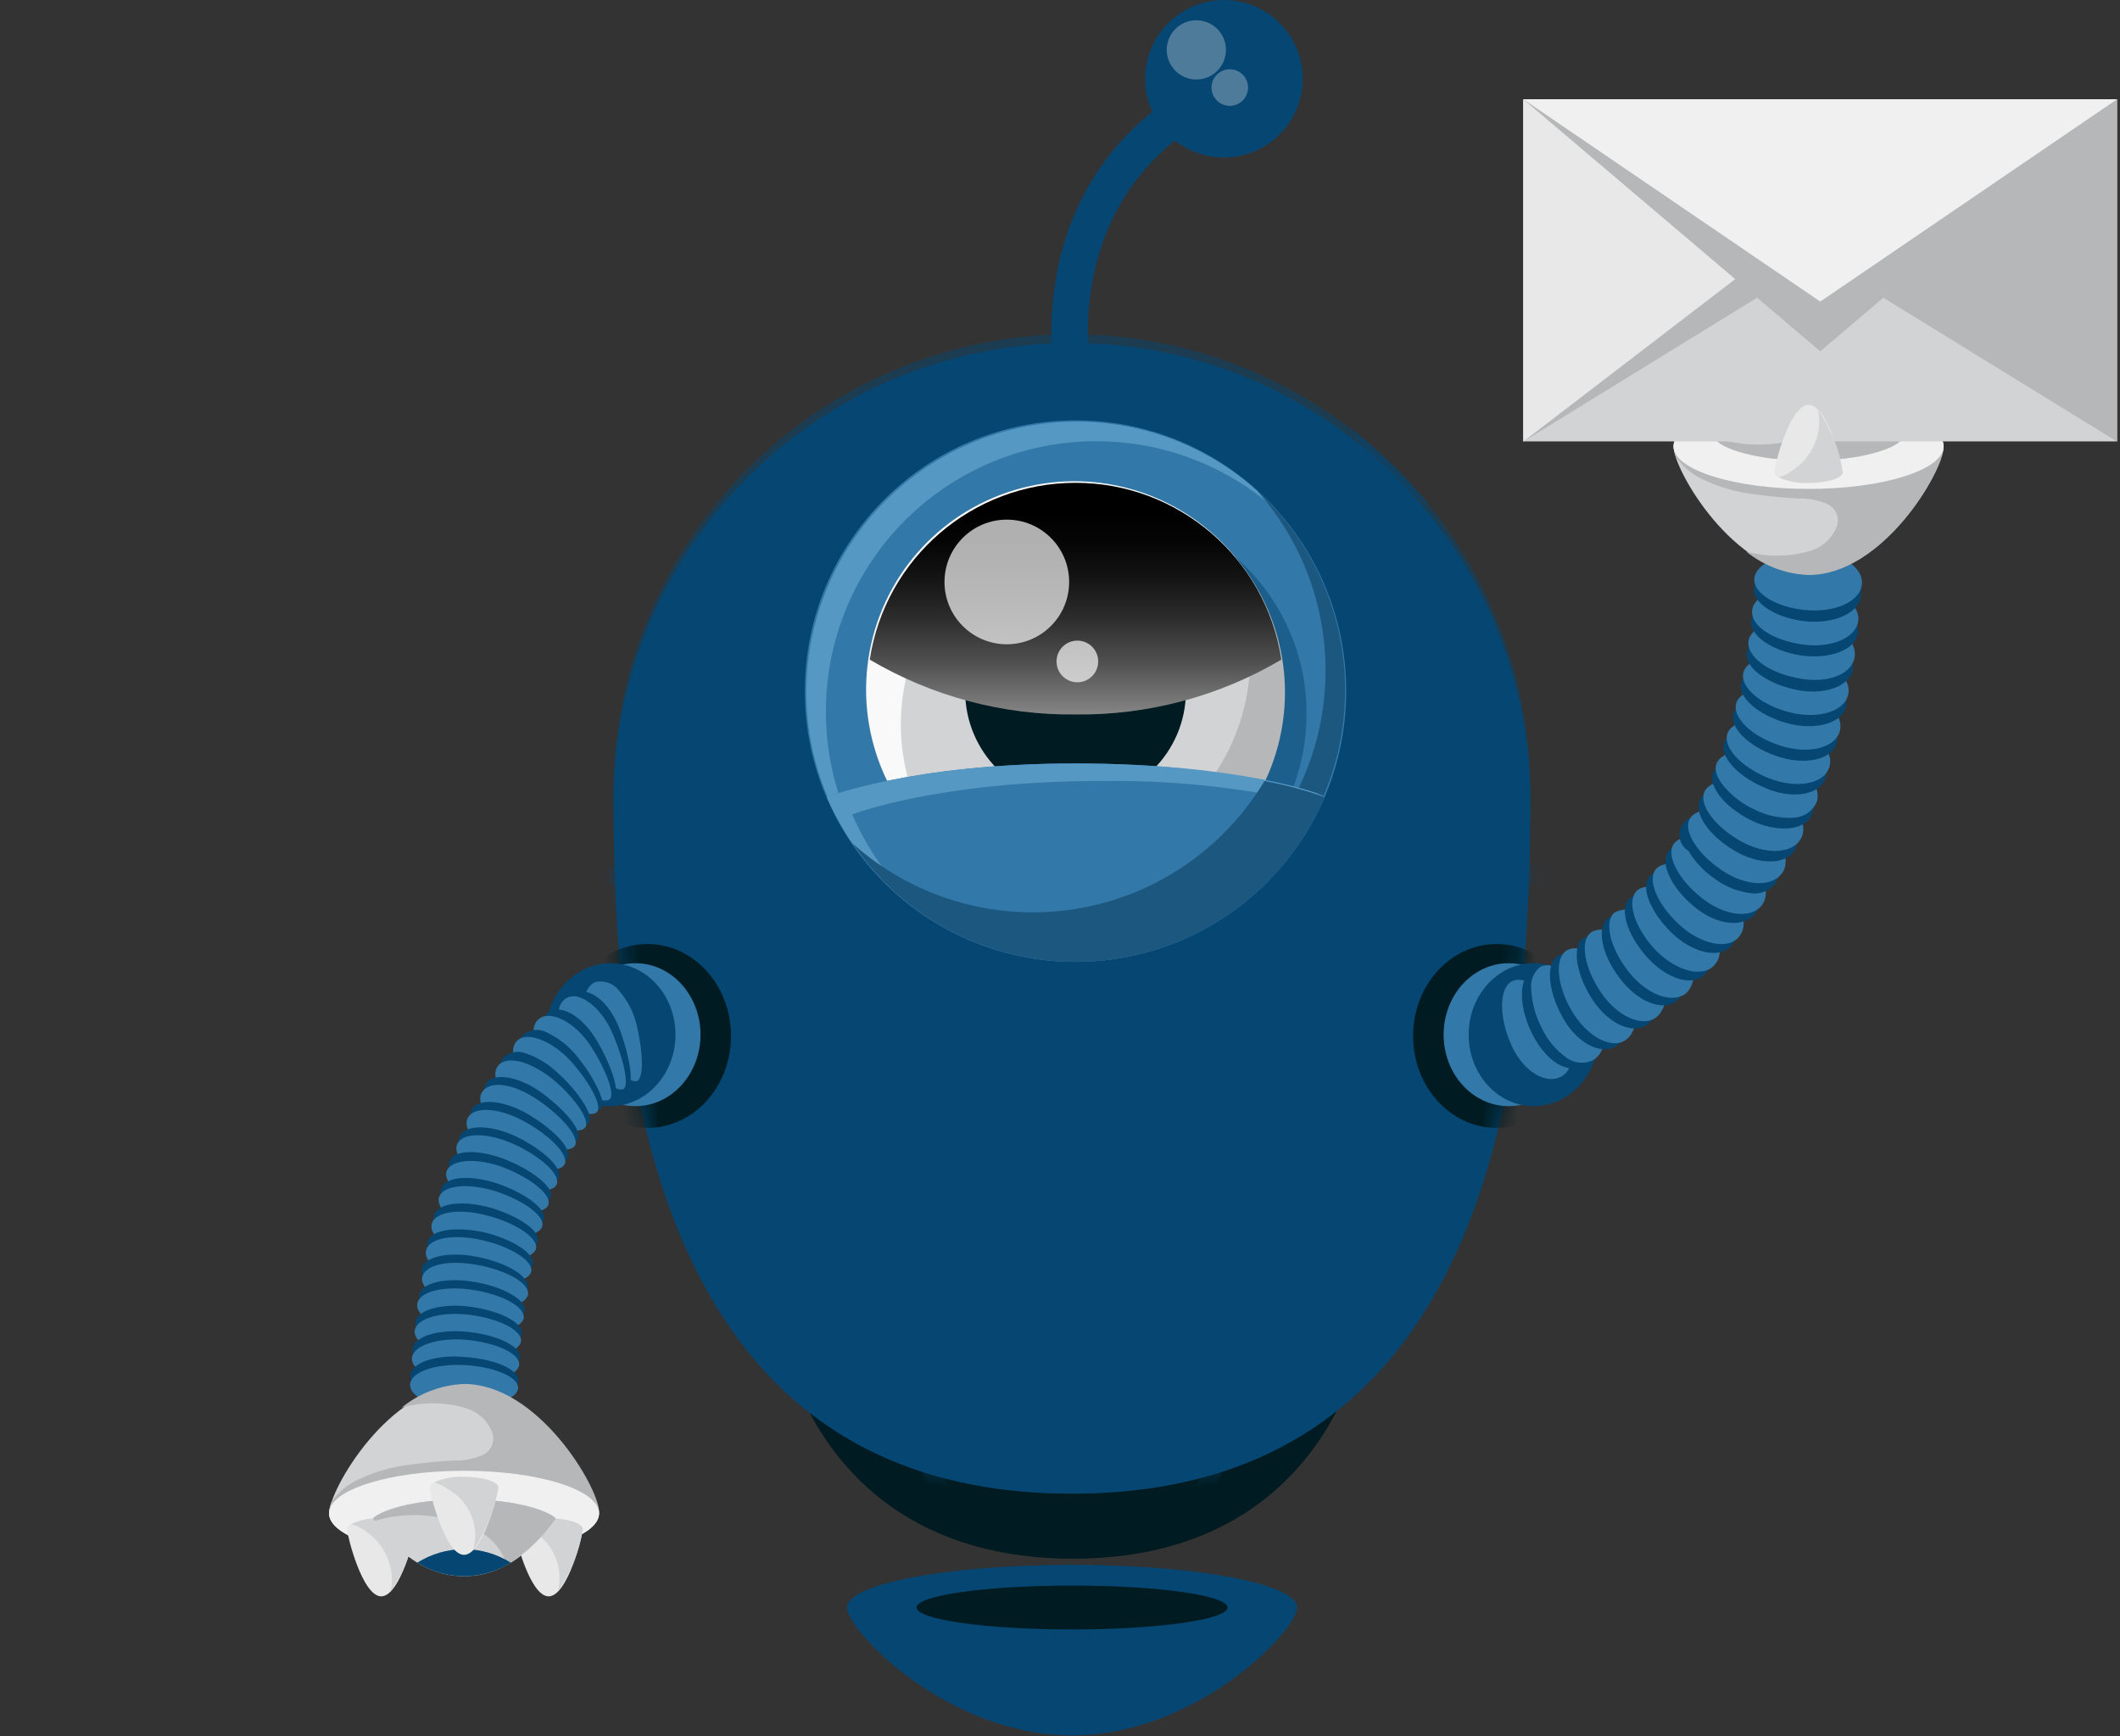 <svg xmlns="http://www.w3.org/2000/svg" xmlns:xlink="http://www.w3.org/1999/xlink" width="116" height="95" viewBox="0 0 116 95"><rect x="0" y="0" width="116" height="95" fill="#333333" stroke="none"/><defs><linearGradient id="a" x1="50%" x2="50%" y1="139.747%" y2="13.049%"><stop offset="0%" stop-color="#FFF"/><stop offset="2%" stop-color="#F4F4F4"/><stop offset="18%" stop-color="#B5B5B5"/><stop offset="34%" stop-color="#7E7E7E"/><stop offset="49%" stop-color="#515151"/><stop offset="64%" stop-color="#2D2D2D"/><stop offset="78%" stop-color="#141414"/><stop offset="90%" stop-color="#050505"/><stop offset="100%"/></linearGradient><path id="b" d="M50.17,24.589 C50.17,38.449 48.64,62.949 25.09,62.949 C1.54,62.949 0,38.449 0,24.589 C0.273,10.93 11.423,2.84217094e-14 25.085,2.84217094e-14 C38.747,2.84217094e-14 49.897,10.93 50.17,24.589 L50.17,24.589 Z"/></defs><g fill="none" fill-rule="evenodd" transform="translate(18)"><path stroke="#064672" stroke-linecap="round" stroke-linejoin="round" stroke-width="2" d="M40.66,20.22 C40.66,20.22 38.95,10.62 47.52,5.64"/><circle cx="48.97" cy="4.31" r="4.31" fill="#064672" fill-rule="nonzero"/><path fill="#064672" fill-rule="nonzero" d="M51.37,0.74 C51.854,1.45 52.112,2.29 52.11,3.15 C52.109,4.743 51.229,6.206 49.822,6.953 C48.415,7.7 46.711,7.611 45.39,6.72 C46.375,8.134 48.107,8.825 49.795,8.478 C51.482,8.131 52.801,6.812 53.148,5.125 C53.495,3.437 52.804,1.705 51.39,0.72 L51.37,0.74 Z" opacity=".5" style="mix-blend-mode:multiply"/><path fill="#064672" fill-rule="nonzero" d="M46.56,7.89 C46.076,7.18 45.818,6.34 45.82,5.48 C45.82,3.1 47.75,1.17 50.13,1.17 C50.99,1.168 51.83,1.426 52.54,1.91 C51.555,0.496 49.823,-0.195 48.135,0.152 C46.448,0.499 45.129,1.818 44.782,3.505 C44.435,5.193 45.126,6.925 46.54,7.91 L46.56,7.89 Z" opacity=".5" style="mix-blend-mode:screen"/><g fill="#F9F9F9" fill-rule="nonzero" opacity=".3" style="mix-blend-mode:screen" transform="translate(45.84 1.11)"><circle cx="1.62" cy="1.62" r="1.62"/><circle cx="3.45" cy="3.68" r="1"/></g><path fill="#064672" fill-rule="nonzero" d="M52.97,87.95 C52.97,89.23 47.46,94.95 40.66,94.95 C33.86,94.95 28.35,89.24 28.35,87.95 C28.35,86.66 33.86,85.62 40.66,85.62 C47.46,85.62 52.97,86.66 52.97,87.95 Z"/><ellipse cx="40.66" cy="87.95" fill="#064672" fill-rule="nonzero" opacity=".5" rx="12.31" ry="2.33" style="mix-blend-mode:multiply"/><ellipse cx="40.66" cy="87.95" fill="#001B21" fill-rule="nonzero" rx="8.51" ry="1.2"/><path fill="#001B21" fill-rule="nonzero" d="M57.19,68.46 C57.19,75.87 53.02,85.28 40.71,85.28 C28.4,85.28 24.19,75.87 24.19,68.46 C24.19,61.05 31.57,52.18 40.67,52.18 C49.77,52.18 57.19,61.09 57.19,68.46 Z"/><path fill="#064672" fill-rule="nonzero" d="M65.74,43.36 C65.74,57.22 64.21,81.72 40.66,81.72 C17.11,81.72 15.57,57.22 15.57,43.36 C15.843,29.701 26.993,18.771 40.655,18.771 C54.317,18.771 65.467,29.701 65.74,43.36 L65.74,43.36 Z"/><path fill="#064672" fill-rule="nonzero" d="M19.67,47.45 C19.671,37.832 25.172,29.061 33.83,24.874 C42.489,20.686 52.78,21.819 60.32,27.79 C53.689,19.428 42.495,16.175 32.415,19.682 C22.336,23.189 15.578,32.688 15.57,43.36 C15.57,53.69 16.43,69.94 26.63,77.54 C20.28,69.15 19.67,56.19 19.67,47.45 Z" opacity=".5" style="mix-blend-mode:screen"/><path fill="#064672" fill-rule="nonzero" d="M55.79,23.36 C59.091,27.713 60.875,33.027 60.87,38.49 C60.87,52.35 59.34,76.85 35.79,76.85 C30.04,76.85 25.62,75.39 22.2,72.98 C25.91,78.16 31.68,81.72 40.66,81.72 C64.21,81.72 65.74,57.22 65.74,43.36 C65.752,35.5 62.066,28.092 55.79,23.36 Z" opacity=".5" style="mix-blend-mode:multiply"/><circle cx="42.75" cy="39.71" r="14.81" fill="#064672" fill-rule="nonzero" opacity=".5" style="mix-blend-mode:multiply"/><circle cx="40.85" cy="37.81" r="14.81" fill="#3278A8" fill-rule="nonzero"/><path fill="#5698C4" fill-rule="nonzero" d="M27.19,38.94 C27.185,33.096 30.622,27.796 35.961,25.418 C41.3,23.04 47.538,24.028 51.88,27.94 C48.217,23.89 42.62,22.188 37.323,23.514 C32.025,24.839 27.889,28.975 26.564,34.273 C25.238,39.57 26.94,45.167 30.99,48.83 C28.543,46.117 27.189,42.593 27.19,38.94 L27.19,38.94 Z"/><path fill="#1C5780" fill-rule="nonzero" d="M54.53,36.68 C54.535,42.524 51.098,47.824 45.759,50.202 C40.42,52.58 34.182,51.592 29.84,47.68 C33.503,51.73 39.1,53.432 44.397,52.106 C49.695,50.781 53.831,46.645 55.156,41.347 C56.482,36.05 54.78,30.453 50.73,26.79 C53.177,29.503 54.531,33.027 54.53,36.68 L54.53,36.68 Z"/><circle cx="42.09" cy="39.05" r="11.4" fill="#064672" fill-rule="nonzero" opacity=".5" style="mix-blend-mode:multiply"/><circle cx="40.85" cy="37.81" r="11.4" fill="#D1D3D4" fill-rule="nonzero"/><path fill="#F9F9F9" fill-rule="nonzero" d="M31.29,39.65 C31.289,35.275 33.792,31.284 37.732,29.382 C41.672,27.479 46.354,27.999 49.78,30.72 C47.069,27.243 42.596,25.641 38.294,26.607 C33.992,27.572 30.632,30.932 29.667,35.234 C28.701,39.536 30.303,44.009 33.78,46.72 C32.173,44.713 31.295,42.221 31.29,39.65 Z"/><path fill="#B5B7B8" fill-rule="nonzero" d="M50.41,35.97 C50.415,40.347 47.912,44.34 43.969,46.242 C40.026,48.144 35.343,47.619 31.92,44.89 C34.631,48.367 39.104,49.969 43.406,49.003 C47.708,48.038 51.068,44.678 52.033,40.376 C52.999,36.074 51.397,31.601 47.92,28.89 C49.525,30.901 50.403,33.397 50.41,35.97 Z"/><circle cx="40.85" cy="37.81" r="6.04" fill="#001B21" fill-rule="nonzero"/><path fill="url(#a)" fill-rule="nonzero" d="M40.85,39.09 C44.807,39.14 48.702,38.103 52.11,36.09 C51.262,30.526 46.478,26.416 40.85,26.416 C35.222,26.416 30.438,30.526 29.59,36.09 C32.998,38.103 36.893,39.14 40.85,39.09 Z" style="mix-blend-mode:screen"/><g fill="#F9F9F9" fill-rule="nonzero" opacity=".7" style="mix-blend-mode:screen" transform="translate(33.68 28.43)"><circle cx="3.41" cy="3.41" r="3.41"/><circle cx="7.27" cy="7.76" r="1.14"/></g><g transform="translate(15.57 18.77)"><mask id="c" fill="#fff"><use xlink:href="#b"/></mask><g mask="url(#c)"><g transform="translate(-2.71 28.89)"><path stroke="#064672" d="M0.64,1 C1.844,0.338 3.196,-0.006 4.57,0 C9.414,0.136 13.241,4.155 13.14,9 C13.146,10.662 12.707,12.295 11.87,13.73 C11.12,14.942 10.863,16.394 11.15,17.79 C11.535,19.68 12.04,21.544 12.66,23.37 C13.102,24.535 13.651,25.657 14.3,26.72 C14.861,27.666 15.746,28.376 16.79,28.72 L16.79,28.72 C18.261,29.191 19.391,30.378 19.79,31.87 C20.184,33.272 20.865,34.576 21.79,35.7" opacity=".5" style="mix-blend-mode:screen"/><ellipse cx="4.57" cy="9.02" fill="#001B21" fill-rule="nonzero" rx="4.57" ry="5.03"/><path stroke="#064672" d="M54.96,1 C53.756,0.338 52.404,-0.006 51.03,0 C46.186,0.136 42.359,4.155 42.46,9 C42.454,10.662 42.893,12.295 43.73,13.73 C44.48,14.942 44.737,16.394 44.45,17.79 C44.055,19.678 43.551,21.541 42.94,23.37 C42.498,24.535 41.949,25.657 41.3,26.72 C40.739,27.666 39.854,28.376 38.81,28.72 L38.81,28.72 C37.339,29.191 36.209,30.378 35.81,31.87 C35.416,33.272 34.735,34.576 33.81,35.7" opacity=".5" style="mix-blend-mode:screen"/><ellipse cx="51.03" cy="9.02" fill="#001B21" fill-rule="nonzero" rx="4.57" ry="5.03"/></g></g></g><ellipse cx="64.55" cy="56.61" fill="#3278A8" fill-rule="nonzero" rx="3.56" ry="3.91"/><ellipse cx="65.92" cy="56.61" fill="#064672" fill-rule="nonzero" rx="3.56" ry="3.91"/><path fill="#064672" fill-rule="nonzero" d="M64.06,57.22 C63.47,55.71 63.56,54.22 64.27,53.89 C64.98,53.56 66.17,54.48 66.93,55.89 C67.69,57.3 67.62,58.83 66.73,59.23 C65.84,59.63 64.64,58.73 64.06,57.22 Z"/><path fill="#3278A8" fill-rule="nonzero" d="M64.61,56.97 C63.99,55.47 64.06,53.97 64.77,53.67 C65.48,53.37 66.65,54.16 67.46,55.58 C68.27,57 68.23,58.58 67.33,58.95 C66.43,59.32 65.19,58.47 64.61,56.97 Z"/><path fill="#064672" fill-rule="nonzero" d="M65.77,56.43 C65.08,54.94 65.14,53.55 65.77,53.15 C66.4,52.75 67.66,53.56 68.53,54.93 C69.4,56.3 69.42,57.81 68.53,58.31 C67.64,58.81 66.45,57.88 65.77,56.43 Z"/><path fill="#3278A8" fill-rule="nonzero" d="M66.33,56.18 C66.009,55.56 65.825,54.878 65.79,54.18 C65.714,53.704 65.892,53.222 66.26,52.91 C66.92,52.52 68.19,53.31 69.09,54.65 C69.99,55.99 70.03,57.5 69.17,58 C68.693,58.237 68.124,58.182 67.7,57.86 C67.103,57.431 66.631,56.851 66.33,56.18 Z"/><path fill="#064672" fill-rule="nonzero" d="M67.46,55.58 C66.68,54.15 66.59,52.68 67.25,52.3 C67.91,51.92 69.15,52.56 70.13,53.87 C71.11,55.18 71.25,56.74 70.4,57.25 C69.55,57.76 68.19,57 67.46,55.58 Z"/><path fill="#3278A8" fill-rule="nonzero" d="M67.98,55.27 C67.17,53.86 67.07,52.43 67.71,52.01 C68.35,51.59 69.62,52.24 70.62,53.51 C71.62,54.78 71.77,56.31 70.97,56.89 C70.17,57.47 68.78,56.67 67.98,55.27 Z"/><path fill="#064672" fill-rule="nonzero" d="M69.09,54.62 C68.23,53.27 68.01,51.78 68.62,51.34 C69.053,51.127 69.565,51.158 69.97,51.42 C70.608,51.728 71.172,52.171 71.62,52.72 C72.121,53.258 72.466,53.921 72.62,54.64 C72.744,55.161 72.562,55.707 72.15,56.05 C71.32,56.63 69.97,56.01 69.09,54.62 Z"/><path fill="#3278A8" fill-rule="nonzero" d="M69.58,54.27 C68.68,52.93 68.44,51.47 69.05,51.02 C69.66,50.57 70.96,51.1 72.05,52.31 C72.542,52.843 72.886,53.494 73.05,54.2 C73.213,54.722 73.052,55.291 72.64,55.65 C71.87,56.24 70.48,55.62 69.58,54.27 Z"/><path fill="#064672" fill-rule="nonzero" d="M70.62,53.51 C69.62,52.2 69.39,50.83 69.92,50.3 C70.45,49.77 71.87,50.3 73.02,51.45 C74.17,52.6 74.52,54.06 73.77,54.73 C73.02,55.4 71.58,54.8 70.62,53.51 Z"/><path fill="#3278A8" fill-rule="nonzero" d="M71.11,53.16 C70.11,51.9 69.76,50.45 70.32,49.94 C70.736,49.705 71.244,49.705 71.66,49.94 C72.328,50.179 72.936,50.561 73.44,51.06 C73.979,51.551 74.379,52.175 74.6,52.87 C74.769,53.379 74.647,53.939 74.28,54.33 C73.54,54.95 72.12,54.45 71.11,53.16 Z"/><path fill="#064672" fill-rule="nonzero" d="M72.07,52.31 C71,51.09 70.61,49.7 71.15,49.18 C71.69,48.66 73.06,49.02 74.3,50.06 C75.54,51.1 76,52.56 75.3,53.3 C74.6,54.04 73.13,53.53 72.07,52.31 Z"/><path fill="#3278A8" fill-rule="nonzero" d="M72.52,51.91 C71.42,50.7 71.03,49.36 71.52,48.78 C72.01,48.2 73.46,48.6 74.73,49.61 C76,50.62 76.48,52.05 75.81,52.8 C75.14,53.55 73.61,53.09 72.52,51.91 Z"/><path fill="#064672" fill-rule="nonzero" d="M73.44,51.01 C72.29,49.88 71.75,48.5 72.26,47.95 C72.77,47.4 74.15,47.63 75.48,48.58 C76.81,49.53 77.4,50.97 76.75,51.73 C76.1,52.49 74.6,52.15 73.44,51.01 Z"/><path fill="#3278A8" fill-rule="nonzero" d="M73.85,50.56 C72.66,49.45 72.13,48.12 72.6,47.56 C73.07,47 74.5,47.2 75.84,48.12 C77.18,49.04 77.78,50.42 77.18,51.22 C76.58,52.02 75.02,51.66 73.85,50.56 Z"/><path fill="#064672" fill-rule="nonzero" d="M74.71,49.61 C73.47,48.61 72.82,47.23 73.27,46.61 C73.72,45.99 75.14,46.15 76.54,47 C77.94,47.85 78.66,49.24 78.04,50 C77.42,50.76 75.96,50.66 74.71,49.61 Z"/><path fill="#3278A8" fill-rule="nonzero" d="M75.07,49.09 C73.81,48.09 73.14,46.76 73.59,46.16 C74.04,45.56 75.44,45.65 76.85,46.47 C78.26,47.29 78.99,48.63 78.44,49.47 C77.89,50.31 76.34,50.14 75.07,49.09 Z"/><path fill="#064672" fill-rule="nonzero" d="M75.84,48.09 C75.251,47.691 74.757,47.169 74.39,46.56 C73.904,46.265 73.75,45.631 74.045,45.145 C74.34,44.659 74.974,44.505 75.46,44.8 C76.161,44.844 76.844,45.042 77.46,45.38 C78.113,45.702 78.671,46.188 79.08,46.79 C79.386,47.23 79.425,47.803 79.18,48.28 C78.873,48.716 78.348,48.944 77.82,48.87 C77.103,48.789 76.42,48.52 75.84,48.09 L75.84,48.09 Z"/><path fill="#3278A8" fill-rule="nonzero" d="M76.19,47.6 C74.85,46.69 74.07,45.43 74.47,44.78 C74.87,44.13 76.28,44.13 77.75,44.85 C79.22,45.57 80.08,46.85 79.55,47.71 C79.02,48.57 77.53,48.51 76.19,47.6 Z"/><path fill="#064672" fill-rule="nonzero" d="M76.85,46.51 C75.46,45.66 74.69,44.51 75.01,43.78 C75.33,43.05 76.84,43.06 78.31,43.69 C79.78,44.32 80.68,45.57 80.23,46.46 C79.78,47.35 78.19,47.34 76.85,46.51 Z"/><path fill="#3278A8" fill-rule="nonzero" d="M77.19,45.99 C75.8,45.19 74.93,43.99 75.27,43.3 C75.61,42.61 77.04,42.52 78.56,43.13 C80.08,43.74 81.01,44.97 80.56,45.85 C80.11,46.73 78.59,46.8 77.19,45.99 Z"/><path fill="#064672" fill-rule="nonzero" d="M77.75,44.85 C76.3,44.1 75.45,42.98 75.75,42.26 C76.05,41.54 77.52,41.4 79.05,41.94 C80.58,42.48 81.52,43.65 81.15,44.56 C80.78,45.47 79.19,45.58 77.75,44.85 Z"/><path fill="#3278A8" fill-rule="nonzero" d="M78.02,44.3 C77.373,44.01 76.799,43.58 76.34,43.04 C75.95,42.57 75.78,42.12 75.93,41.76 C76.23,41.05 77.67,40.86 79.2,41.36 C80.73,41.86 81.76,43.03 81.38,43.94 C81.142,44.416 80.662,44.723 80.13,44.74 C79.4,44.782 78.672,44.63 78.02,44.3 Z"/><path fill="#064672" fill-rule="nonzero" d="M78.54,43.09 C77.04,42.45 76.09,41.37 76.34,40.64 C76.59,39.91 78.04,39.64 79.6,40.1 C81.16,40.56 82.18,41.65 81.88,42.58 C81.58,43.51 80.02,43.76 78.54,43.09 Z"/><path fill="#3278A8" fill-rule="nonzero" d="M78.76,42.57 C77.26,41.96 76.29,40.91 76.51,40.16 C76.73,39.41 78.2,39.16 79.76,39.56 C81.32,39.96 82.4,41.06 82.09,41.99 C81.78,42.92 80.27,43.17 78.76,42.57 Z"/><path fill="#064672" fill-rule="nonzero" d="M79.19,41.36 C77.66,40.83 76.63,39.8 76.85,39.06 C77.07,38.32 78.48,37.97 80.06,38.31 C81.64,38.65 82.74,39.7 82.5,40.64 C82.26,41.58 80.73,41.9 79.19,41.36 Z"/><path fill="#3278A8" fill-rule="nonzero" d="M79.39,40.79 C77.84,40.28 76.82,39.29 76.99,38.52 C77.16,37.75 78.62,37.4 80.2,37.72 C81.78,38.04 82.92,39.06 82.67,40 C82.42,40.94 80.92,41.29 79.39,40.79 Z"/><path fill="#064672" fill-rule="nonzero" d="M79.76,39.56 C78.19,39.12 77.09,38.15 77.27,37.39 C77.45,36.63 78.84,36.2 80.44,36.46 C82.04,36.72 83.19,37.7 83.01,38.64 C82.83,39.58 81.31,39.99 79.76,39.56 Z"/><path fill="#3278A8" fill-rule="nonzero" d="M79.91,38.97 C78.33,38.56 77.25,37.62 77.38,36.85 C77.51,36.08 78.94,35.63 80.53,35.85 C82.12,36.07 83.33,37.04 83.13,37.99 C82.93,38.94 81.46,39.37 79.91,38.97 Z"/><path fill="#064672" fill-rule="nonzero" d="M80.19,37.72 C78.6,37.37 77.45,36.47 77.58,35.72 C77.71,34.97 79.09,34.45 80.7,34.62 C82.31,34.79 83.51,35.7 83.38,36.62 C83.25,37.54 81.78,38.09 80.19,37.72 Z"/><path fill="#3278A8" fill-rule="nonzero" d="M80.31,37.09 C78.72,36.78 77.57,35.9 77.67,35.09 C77.77,34.28 79.15,33.79 80.77,33.94 C82.39,34.09 83.63,34.94 83.48,35.94 C83.33,36.94 81.9,37.44 80.31,37.09 Z"/><path fill="#064672" fill-rule="nonzero" d="M80.53,35.86 C78.92,35.6 77.74,34.76 77.82,33.97 C77.9,33.18 79.26,32.62 80.87,32.71 C82.48,32.8 83.75,33.65 83.66,34.6 C83.57,35.55 82.13,36.09 80.53,35.86 Z"/><path fill="#3278A8" fill-rule="nonzero" d="M80.62,35.26 C79.01,35.03 77.81,34.26 77.87,33.42 C77.93,32.58 79.28,32.03 80.87,32.1 C82.46,32.17 83.78,33 83.68,33.95 C83.58,34.9 82.19,35.49 80.62,35.26 Z"/><path fill="#064672" fill-rule="nonzero" d="M80.77,33.99 C79.14,33.81 77.93,32.99 77.96,32.24 C77.99,31.49 79.33,30.81 80.96,30.82 C82.59,30.83 83.89,31.62 83.83,32.57 C83.77,33.52 82.37,34.16 80.77,33.99 Z"/><path fill="#3278A8" fill-rule="nonzero" d="M80.82,33.38 C79.22,33.24 77.95,32.48 77.99,31.68 C78.03,30.88 79.33,30.23 80.99,30.21 C82.65,30.19 83.92,30.96 83.88,31.92 C83.84,32.88 82.45,33.53 80.82,33.38 Z"/><path fill="#D1D3D4" fill-rule="nonzero" d="M88.35,24.42 C88.35,25.71 85.04,31.42 80.96,31.42 C76.88,31.42 73.57,25.72 73.57,24.42 C73.57,23.12 76.88,22.09 80.96,22.09 C85.04,22.09 88.35,23.09 88.35,24.42 Z"/><path fill="#B5B7B8" fill-rule="nonzero" d="M80.96,22.09 C76.88,22.09 73.57,23.09 73.57,24.42 C73.584,24.619 73.628,24.814 73.7,25 C74.002,25.429 74.39,25.79 74.84,26.06 C75.867,26.607 76.992,26.947 78.15,27.06 C78.89,27.17 79.63,27.23 80.37,27.27 C80.937,27.249 81.502,27.359 82.02,27.59 C82.497,27.835 82.696,28.413 82.47,28.9 C82.181,29.535 81.617,30.003 80.94,30.17 C79.828,30.48 78.652,30.48 77.54,30.17 C78.51,30.959 79.71,31.411 80.96,31.46 C85.04,31.46 88.35,25.76 88.35,24.46 C88.35,23.16 85.04,22.09 80.96,22.09 Z"/><ellipse cx="80.96" cy="24.42" fill="#F0F0F0" fill-rule="nonzero" rx="7.39" ry="2.33"/><path fill="#E8E8E8" fill-rule="nonzero" d="M78.3,23.57 C78.3,23.89 77.46,24.16 76.42,24.16 C75.38,24.16 74.55,23.89 74.55,23.57 C74.55,23.25 75.39,19.88 76.42,19.88 C77.45,19.88 78.3,23.24 78.3,23.57 Z"/><path fill="#D1D3D4" fill-rule="nonzero" d="M76.93,20.14 C76.93,20.29 76.99,20.43 77.01,20.57 C77.07,21.737 76.507,22.849 75.53,23.49 C75.301,23.649 75.048,23.771 74.78,23.85 C75.296,24.078 75.857,24.184 76.42,24.16 C77.42,24.16 78.3,23.89 78.3,23.57 C78.108,22.338 77.64,21.165 76.93,20.14 L76.93,20.14 Z"/><path fill="#E8E8E8" fill-rule="nonzero" d="M87.46,23.57 C87.46,23.89 86.62,24.16 85.58,24.16 C84.54,24.16 83.71,23.89 83.71,23.57 C83.71,23.25 84.55,19.88 85.58,19.88 C86.61,19.88 87.46,23.24 87.46,23.57 Z"/><path fill="#D1D3D4" fill-rule="nonzero" d="M86.09,20.14 C86.09,20.29 86.15,20.43 86.17,20.57 C86.23,21.737 85.667,22.849 84.69,23.49 C84.461,23.649 84.208,23.771 83.94,23.85 C84.456,24.078 85.017,24.184 85.58,24.16 C86.58,24.16 87.46,23.89 87.46,23.57 C87.268,22.338 86.8,21.165 86.09,20.14 Z"/><path fill="#D1D3D4" fill-rule="nonzero" d="M80.96,25.2 C77.96,25.2 76.27,24.5 75.96,24.14 C76.29,23.79 77.96,20.98 80.96,20.98 C83.96,20.98 85.64,23.79 85.96,24.14 C85.64,24.5 83.97,25.2 80.96,25.2 Z"/><path fill="#B5B7B8" fill-rule="nonzero" d="M83.29,21.6 C82.989,22.568 82.247,23.336 81.29,23.67 C79.648,24.409 77.794,24.53 76.07,24.01 C76.038,24.057 76.001,24.1 75.96,24.14 C76.29,24.5 77.96,25.2 80.96,25.2 C83.96,25.2 85.64,24.5 85.96,24.14 C85.256,23.117 84.347,22.252 83.29,21.6 L83.29,21.6 Z"/><path fill="#064672" fill-rule="nonzero" d="M83.51,21.72 C82.746,21.239 81.863,20.983 80.96,20.98 C80.055,20.984 79.168,21.241 78.4,21.72 C79.168,22.199 80.055,22.456 80.96,22.46 C81.863,22.457 82.746,22.201 83.51,21.72 Z"/><path fill="#064672" fill-rule="nonzero" d="M82.95,21.42 C81.621,22.197 79.995,22.271 78.6,21.62 L78.4,21.72 C79.168,22.199 80.055,22.456 80.96,22.46 C81.863,22.457 82.746,22.201 83.51,21.72 C83.329,21.61 83.142,21.51 82.95,21.42 L82.95,21.42 Z" opacity=".5" style="mix-blend-mode:multiply"/><rect width="32.49" height="18.72" x="65.35" y="5.43" fill="#D1D3D4" fill-rule="nonzero"/><polygon fill="#B5B7B8" fill-rule="nonzero" points="80.56 14.8 65.35 24.16 65.35 5.43"/><polygon fill="#E8E8E8" fill-rule="nonzero" points="77.56 14.8 65.35 24.16 65.35 5.43"/><polygon fill="#B5B7B8" fill-rule="nonzero" points="82.63 14.8 97.84 24.16 97.84 5.43"/><polygon fill="#B5B7B8" fill-rule="nonzero" points="81.6 19.22 65.35 5.43 97.84 5.43"/><polygon fill="#F0F0F0" fill-rule="nonzero" points="81.6 16.5 65.35 5.43 97.84 5.43"/><path fill="#E8E8E8" fill-rule="nonzero" d="M82.83,25.83 C82.83,26.16 81.99,26.43 80.96,26.43 C79.93,26.43 79.09,26.16 79.09,25.83 C79.09,25.5 79.92,22.15 80.96,22.15 C82,22.15 82.83,25.51 82.83,25.83 Z"/><path fill="#D1D3D4" fill-rule="nonzero" d="M81.46,22.41 C81.501,22.55 81.528,22.694 81.54,22.84 C81.607,24.006 81.042,25.118 80.06,25.75 C79.838,25.915 79.587,26.037 79.32,26.11 C79.834,26.342 80.396,26.448 80.96,26.42 C81.96,26.42 82.83,26.16 82.83,25.83 C82.636,24.602 82.168,23.433 81.46,22.41 Z"/><ellipse cx="16.77" cy="56.61" fill="#3278A8" fill-rule="nonzero" rx="3.56" ry="3.91"/><ellipse cx="15.4" cy="56.61" fill="#064672" fill-rule="nonzero" rx="3.56" ry="3.91"/><path fill="#064672" fill-rule="nonzero" d="M17.26,56 C17.54,57.6 17.5,59 17.15,59.1 C16.95,59.1 16.67,58.94 16.3,58.53 C15.831,58.008 15.429,57.43 15.1,56.81 C14.745,56.201 14.542,55.515 14.51,54.81 C14.51,54.21 14.73,53.71 15.16,53.6 C16.04,53.3 16.98,54.41 17.26,56 Z"/><path fill="#3278A8" fill-rule="nonzero" d="M16.84,56.09 C17.21,57.68 17.22,59.03 16.84,59.15 C16.46,59.27 15.54,58.34 14.67,56.98 C13.8,55.62 13.74,54.14 14.55,53.74 C15.043,53.61 15.565,53.792 15.87,54.2 C16.343,54.742 16.676,55.39 16.84,56.09 L16.84,56.09 Z"/><path fill="#064672" fill-rule="nonzero" d="M15.94,56.4 C16.48,57.89 16.68,59.31 16.35,59.47 C16.02,59.63 15.84,59.38 15.41,59.05 C14.864,58.612 14.37,58.112 13.94,57.56 C13.49,57.003 13.175,56.349 13.02,55.65 C12.92,55.06 13.02,54.55 13.46,54.36 C14.27,53.94 15.38,54.85 15.94,56.4 Z"/><path fill="#3278A8" fill-rule="nonzero" d="M15.54,56.59 C16.17,58.08 16.43,59.43 16.1,59.59 C15.77,59.75 14.66,59.04 13.59,57.82 C12.52,56.6 12.22,55.17 12.93,54.65 C13.64,54.13 14.91,55.09 15.54,56.59 Z"/><path fill="#064672" fill-rule="nonzero" d="M14.71,57.02 C15.5,58.4 15.91,59.74 15.6,60.02 C15.29,60.3 14.1,59.65 12.91,58.51 C12.387,58.024 11.98,57.426 11.72,56.76 C11.486,56.321 11.577,55.78 11.94,55.44 C12.64,54.85 13.89,55.59 14.71,57.02 Z"/><path fill="#3278A8" fill-rule="nonzero" d="M14.34,57.26 C15.21,58.62 15.68,59.93 15.34,60.16 C15,60.39 13.8,59.85 12.58,58.78 C11.36,57.71 10.84,56.35 11.45,55.78 C12.06,55.21 13.46,55.89 14.34,57.26 Z"/><path fill="#064672" fill-rule="nonzero" d="M13.59,57.82 C14.038,58.358 14.417,58.949 14.72,59.58 C14.96,60.1 15.05,60.48 14.89,60.64 C14.57,60.92 13.31,60.48 12.01,59.5 C10.71,58.52 10.01,57.2 10.63,56.61 C11.002,56.306 11.523,56.262 11.94,56.5 C12.586,56.804 13.152,57.256 13.59,57.82 Z"/><path fill="#3278A8" fill-rule="nonzero" d="M13.26,58.09 C14.33,59.3 14.97,60.55 14.66,60.85 C14.35,61.15 13.07,60.77 11.74,59.85 C10.41,58.93 9.74,57.63 10.24,57 C10.74,56.37 12.19,56.9 13.26,58.09 Z"/><path fill="#064672" fill-rule="nonzero" d="M12.6,58.78 C13.117,59.25 13.57,59.784 13.95,60.37 C14.24,60.86 14.37,61.24 14.22,61.44 C14.07,61.64 13.67,61.62 13.13,61.44 C12.454,61.254 11.811,60.967 11.22,60.59 C9.83,59.75 9.02,58.53 9.52,57.88 C9.857,57.552 10.357,57.458 10.79,57.64 C11.472,57.879 12.09,58.268 12.6,58.78 L12.6,58.78 Z"/><path fill="#3278A8" fill-rule="nonzero" d="M12.3,59.09 C13.53,60.15 14.3,61.32 14.02,61.69 C13.74,62.06 12.41,61.81 11.02,61 C9.63,60.19 8.76,59 9.23,58.34 C9.7,57.68 11.08,58.09 12.3,59.09 Z"/><path fill="#064672" fill-rule="nonzero" d="M11.74,59.86 C13.04,60.86 13.85,61.86 13.61,62.35 C13.37,62.84 11.97,62.55 10.53,61.83 C9.09,61.11 8.19,59.97 8.59,59.3 C8.99,58.63 10.45,58.89 11.74,59.86 Z"/><path fill="#3278A8" fill-rule="nonzero" d="M11.47,60.21 C12.8,61.12 13.69,62.21 13.47,62.66 C13.25,63.11 11.86,62.94 10.38,62.23 C8.9,61.52 7.95,60.42 8.38,59.75 C8.81,59.08 10.13,59.28 11.47,60.21 Z"/><path fill="#064672" fill-rule="nonzero" d="M10.99,61.02 C12.39,61.87 13.27,62.85 13.06,63.34 C12.85,63.83 11.44,63.7 9.94,63.08 C8.44,62.46 7.49,61.4 7.81,60.72 C8.13,60.04 9.62,60.18 10.99,61.02 Z"/><path fill="#3278A8" fill-rule="nonzero" d="M10.77,61.4 C12.17,62.19 13.12,63.2 12.9,63.69 C12.68,64.18 11.28,64.09 9.78,63.49 C8.28,62.89 7.26,61.86 7.59,61.18 C7.92,60.5 9.34,60.59 10.77,61.4 Z"/><path fill="#064672" fill-rule="nonzero" d="M10.34,62.23 C11.8,62.96 12.77,63.92 12.57,64.41 C12.37,64.9 10.97,64.9 9.44,64.41 C7.91,63.92 6.88,62.88 7.15,62.19 C7.42,61.5 8.9,61.51 10.34,62.23 Z"/><path fill="#3278A8" fill-rule="nonzero" d="M10.19,62.63 C11.66,63.33 12.65,64.26 12.47,64.78 C12.29,65.3 10.86,65.29 9.33,64.78 C7.8,64.27 6.75,63.3 7.01,62.62 C7.27,61.94 8.69,61.94 10.19,62.63 Z"/><path fill="#064672" fill-rule="nonzero" d="M9.78,63.49 C11.27,64.11 12.33,65.03 12.13,65.49 C11.93,65.95 10.57,66.09 9.01,65.63 C7.45,65.17 6.36,64.23 6.59,63.55 C6.82,62.87 8.28,62.87 9.78,63.49 Z"/><path fill="#3278A8" fill-rule="nonzero" d="M9.62,63.9 C11.13,64.51 12.17,65.38 12.01,65.9 C11.85,66.42 10.44,66.52 8.88,66.08 C7.32,65.64 6.22,64.73 6.44,64.08 C6.66,63.43 8.12,63.31 9.62,63.9 Z"/><path fill="#064672" fill-rule="nonzero" d="M9.29,64.78 C10.82,65.32 11.93,66.19 11.76,66.72 C11.59,67.25 10.22,67.4 8.64,67 C7.06,66.6 5.91,65.74 6.13,65.05 C6.35,64.36 7.76,64.25 9.29,64.78 Z"/><path fill="#3278A8" fill-rule="nonzero" d="M9.19,65.2 C10.73,65.72 11.83,66.56 11.67,67.1 C11.51,67.64 10.14,67.81 8.56,67.43 C6.98,67.05 5.84,66.2 6.02,65.52 C6.2,64.84 7.62,64.69 9.19,65.2 Z"/><path fill="#064672" fill-rule="nonzero" d="M8.88,66.09 C10.42,66.55 11.57,67.36 11.43,67.92 C11.29,68.48 9.9,68.67 8.32,68.34 C6.74,68.01 5.55,67.18 5.74,66.5 C5.93,65.82 7.31,65.64 8.88,66.09 Z"/><path fill="#3278A8" fill-rule="nonzero" d="M8.76,66.53 C10.32,66.96 11.47,67.77 11.33,68.32 C11.19,68.87 9.83,69.1 8.23,68.78 C6.63,68.46 5.45,67.66 5.62,66.97 C5.79,66.28 7.19,66.09 8.76,66.53 Z"/><path fill="#064672" fill-rule="nonzero" d="M8.53,67.43 C10.1,67.83 11.25,68.59 11.15,69.16 C11.05,69.73 9.64,69.97 8.05,69.7 C6.46,69.43 5.26,68.65 5.4,67.96 C5.54,67.27 6.96,67.09 8.53,67.43 Z"/><path fill="#3278A8" fill-rule="nonzero" d="M8.42,67.86 C9.99,68.23 11.18,69 11.07,69.56 C10.96,70.12 9.58,70.4 7.98,70.14 C6.38,69.88 5.16,69.14 5.31,68.43 C5.46,67.72 6.84,67.49 8.42,67.86 Z"/><path fill="#064672" fill-rule="nonzero" d="M8.19,68.78 C9.78,69.11 10.95,69.84 10.87,70.42 C10.79,71 9.4,71.28 7.79,71.06 C6.18,70.84 4.97,70.11 5.08,69.42 C5.19,68.73 6.65,68.45 8.19,68.78 Z"/><path fill="#3278A8" fill-rule="nonzero" d="M8.19,69.22 C9.78,69.53 10.98,70.22 10.89,70.82 C10.8,71.42 9.43,71.71 7.82,71.5 C6.21,71.29 4.98,70.58 5.1,69.89 C5.22,69.2 6.55,68.9 8.19,69.22 Z"/><path fill="#064672" fill-rule="nonzero" d="M7.98,70.14 C9.58,70.41 10.79,71.14 10.71,71.68 C10.63,72.22 9.27,72.6 7.71,72.43 C6.15,72.26 4.86,71.57 4.94,70.88 C5.02,70.19 6.38,69.86 7.98,70.14 Z"/><path fill="#3278A8" fill-rule="nonzero" d="M7.91,70.58 C9.51,70.83 10.72,71.51 10.66,72.09 C10.6,72.67 9.22,73.03 7.61,72.87 C6,72.71 4.75,72.04 4.83,71.35 C4.91,70.66 6.31,70.32 7.91,70.58 Z"/><path fill="#064672" fill-rule="nonzero" d="M7.77,71.5 C9.38,71.72 10.62,72.38 10.55,72.96 C10.48,73.54 9.15,73.96 7.55,73.81 C5.95,73.66 4.67,73.03 4.73,72.35 C4.79,71.67 6.19,71.28 7.77,71.5 Z"/><path fill="#3278A8" fill-rule="nonzero" d="M7.72,71.94 C9.33,72.15 10.56,72.79 10.51,73.37 C10.46,73.95 9.11,74.37 7.51,74.25 C5.91,74.13 4.63,73.5 4.69,72.82 C4.75,72.14 6.12,71.74 7.72,71.94 Z"/><path fill="#064672" fill-rule="nonzero" d="M7.61,72.87 C9.22,73.04 10.49,73.66 10.44,74.25 C10.39,74.84 9.07,75.25 7.44,75.18 C5.81,75.11 4.53,74.5 4.58,73.81 C4.63,73.12 6,72.7 7.61,72.87 Z"/><path fill="#3278A8" fill-rule="nonzero" d="M7.57,73.31 C9.19,73.47 10.45,74.07 10.41,74.66 C10.37,75.25 9.04,75.66 7.41,75.66 C5.78,75.66 4.5,75 4.54,74.31 C4.58,73.62 5.96,73.16 7.57,73.31 Z"/><path fill="#064672" fill-rule="nonzero" d="M7.49,74.25 C9.11,74.37 10.39,74.94 10.36,75.53 C10.33,76.12 9.03,76.53 7.36,76.53 C5.69,76.53 4.42,75.95 4.46,75.25 C4.5,74.55 5.87,74.09 7.49,74.25 Z"/><path fill="#3278A8" fill-rule="nonzero" d="M7.47,74.69 C9.09,74.79 10.37,75.35 10.35,75.94 C10.33,76.53 9.01,77 7.35,77.01 C5.69,77.02 4.43,76.46 4.44,75.76 C4.45,75.06 5.85,74.59 7.47,74.69 Z"/><path fill="#D1D3D4" fill-rule="nonzero" d="M14.78,82.8 C14.78,81.51 11.47,75.8 7.39,75.8 C3.31,75.8 0.01,81.5 0.01,82.8 C0.01,84.1 3.31,85.13 7.39,85.13 C11.47,85.13 14.78,84.09 14.78,82.8 Z"/><path fill="#B5B7B8" fill-rule="nonzero" d="M7.39,85.09 C3.31,85.09 0.01,84.09 0.01,82.76 C0.02,82.562 0.06,82.366 0.13,82.18 C0.432,81.751 0.82,81.39 1.27,81.12 C2.297,80.573 3.422,80.233 4.58,80.12 C5.32,80.01 6.06,79.95 6.81,79.91 C7.374,79.931 7.935,79.821 8.45,79.59 C8.927,79.345 9.126,78.767 8.9,78.28 C8.613,77.647 8.054,77.18 7.38,77.01 C6.268,76.7 5.092,76.7 3.98,77.01 C4.948,76.224 6.144,75.772 7.39,75.72 C11.47,75.72 14.78,81.42 14.78,82.72 C14.78,84.02 11.47,85.09 7.39,85.09 Z"/><ellipse cx="7.39" cy="82.8" fill="#F0F0F0" fill-rule="nonzero" rx="7.39" ry="2.33"/><path fill="#E8E8E8" fill-rule="nonzero" d="M4.73,83.66 C4.73,83.33 3.89,83.06 2.86,83.06 C1.83,83.06 0.99,83.33 0.99,83.66 C0.99,83.99 1.82,87.34 2.86,87.34 C3.9,87.34 4.73,83.98 4.73,83.66 Z"/><path fill="#D1D3D4" fill-rule="nonzero" d="M3.36,87.09 C3.36,86.95 3.42,86.8 3.44,86.66 C3.504,85.492 2.94,84.379 1.96,83.74 C1.735,83.582 1.485,83.463 1.22,83.39 C1.733,83.152 2.296,83.043 2.86,83.07 C3.86,83.07 4.73,83.34 4.73,83.67 C4.536,84.898 4.068,86.067 3.36,87.09 Z"/><path fill="#E8E8E8" fill-rule="nonzero" d="M13.89,83.66 C13.89,83.33 13.05,83.06 12.02,83.06 C10.99,83.06 10.15,83.33 10.15,83.66 C10.15,83.99 10.98,87.34 12.02,87.34 C13.06,87.34 13.89,83.98 13.89,83.66 Z"/><path fill="#D1D3D4" fill-rule="nonzero" d="M12.52,87.09 C12.859,85.786 12.286,84.415 11.12,83.74 C10.895,83.582 10.645,83.463 10.38,83.39 C10.893,83.152 11.456,83.043 12.02,83.07 C13.02,83.07 13.89,83.34 13.89,83.67 C13.696,84.898 13.228,86.067 12.52,87.09 L12.52,87.09 Z"/><path fill="#D1D3D4" fill-rule="nonzero" d="M7.39,82.03 C4.39,82.03 2.71,82.72 2.39,83.08 C2.72,83.43 4.39,86.24 7.39,86.24 C10.39,86.24 12.08,83.43 12.39,83.08 C12.08,82.72 10.4,82.03 7.39,82.03 Z"/><path fill="#B5B7B8" fill-rule="nonzero" d="M9.73,85.62 C9.423,84.655 8.683,83.89 7.73,83.55 C6.088,82.81 4.234,82.69 2.51,83.21 L2.41,83.08 C2.74,82.72 4.41,82.03 7.41,82.03 C10.41,82.03 12.1,82.72 12.41,83.08 C11.705,84.106 10.792,84.971 9.73,85.62 L9.73,85.62 Z"/><path fill="#064672" fill-rule="nonzero" d="M9.95,85.5 C9.182,85.979 8.295,86.236 7.39,86.24 C6.487,86.237 5.604,85.981 4.84,85.5 C5.604,85.019 6.487,84.763 7.39,84.76 C8.295,84.764 9.182,85.021 9.95,85.5 Z"/><path fill="#064672" fill-rule="nonzero" d="M9.38,85.8 C8.661,85.387 7.849,85.167 7.02,85.16 C6.33,85.164 5.648,85.314 5.02,85.6 L4.83,85.5 C5.594,85.019 6.477,84.763 7.38,84.76 C8.285,84.764 9.172,85.021 9.94,85.5 C9.76,85.611 9.573,85.712 9.38,85.8 L9.38,85.8 Z" opacity=".5" style="mix-blend-mode:multiply"/><path fill="#E8E8E8" fill-rule="nonzero" d="M9.27,81.39 C9.27,81.06 8.43,80.8 7.39,80.8 C6.35,80.8 5.52,81.06 5.52,81.39 C5.52,81.72 6.36,85.07 7.39,85.07 C8.42,85.07 9.27,81.71 9.27,81.39 Z"/><path fill="#D1D3D4" fill-rule="nonzero" d="M7.89,84.81 C8.267,83.508 7.689,82.12 6.5,81.47 C6.276,81.303 6.021,81.181 5.75,81.11 C6.264,80.878 6.826,80.772 7.39,80.8 C8.39,80.8 9.27,81.06 9.27,81.39 C9.072,82.619 8.6,83.788 7.89,84.81 Z"/><path fill="#3278A8" fill-rule="nonzero" d="M27.24,43.61 C29.559,49.074 34.919,52.623 40.855,52.623 C46.791,52.623 52.151,49.074 54.47,43.61 C54.47,43.61 49.78,41.77 40.85,41.77 C31.92,41.77 27.24,43.61 27.24,43.61 Z"/><path fill="#5698C4" fill-rule="nonzero" d="M28.63,44.56 C28.63,44.56 33.32,42.73 42.25,42.73 C46.29,42.67 50.322,43.12 54.25,44.07 C54.32,43.91 54.4,43.76 54.47,43.61 C54.54,43.46 49.78,41.77 40.85,41.77 C31.92,41.77 27.24,43.61 27.24,43.61 C28.468,46.474 30.567,48.878 33.24,50.48 C31.227,48.929 29.64,46.892 28.63,44.56 L28.63,44.56 Z"/><path fill="#1C5780" fill-rule="nonzero" d="M51.19,42.73 C48.923,46.516 45.083,49.092 40.719,49.752 C36.355,50.411 31.925,49.087 28.64,46.14 C31.679,50.62 36.924,53.08 42.312,52.553 C47.699,52.025 52.368,48.594 54.48,43.61 C53.408,43.231 52.308,42.937 51.19,42.73 Z"/></g></svg>